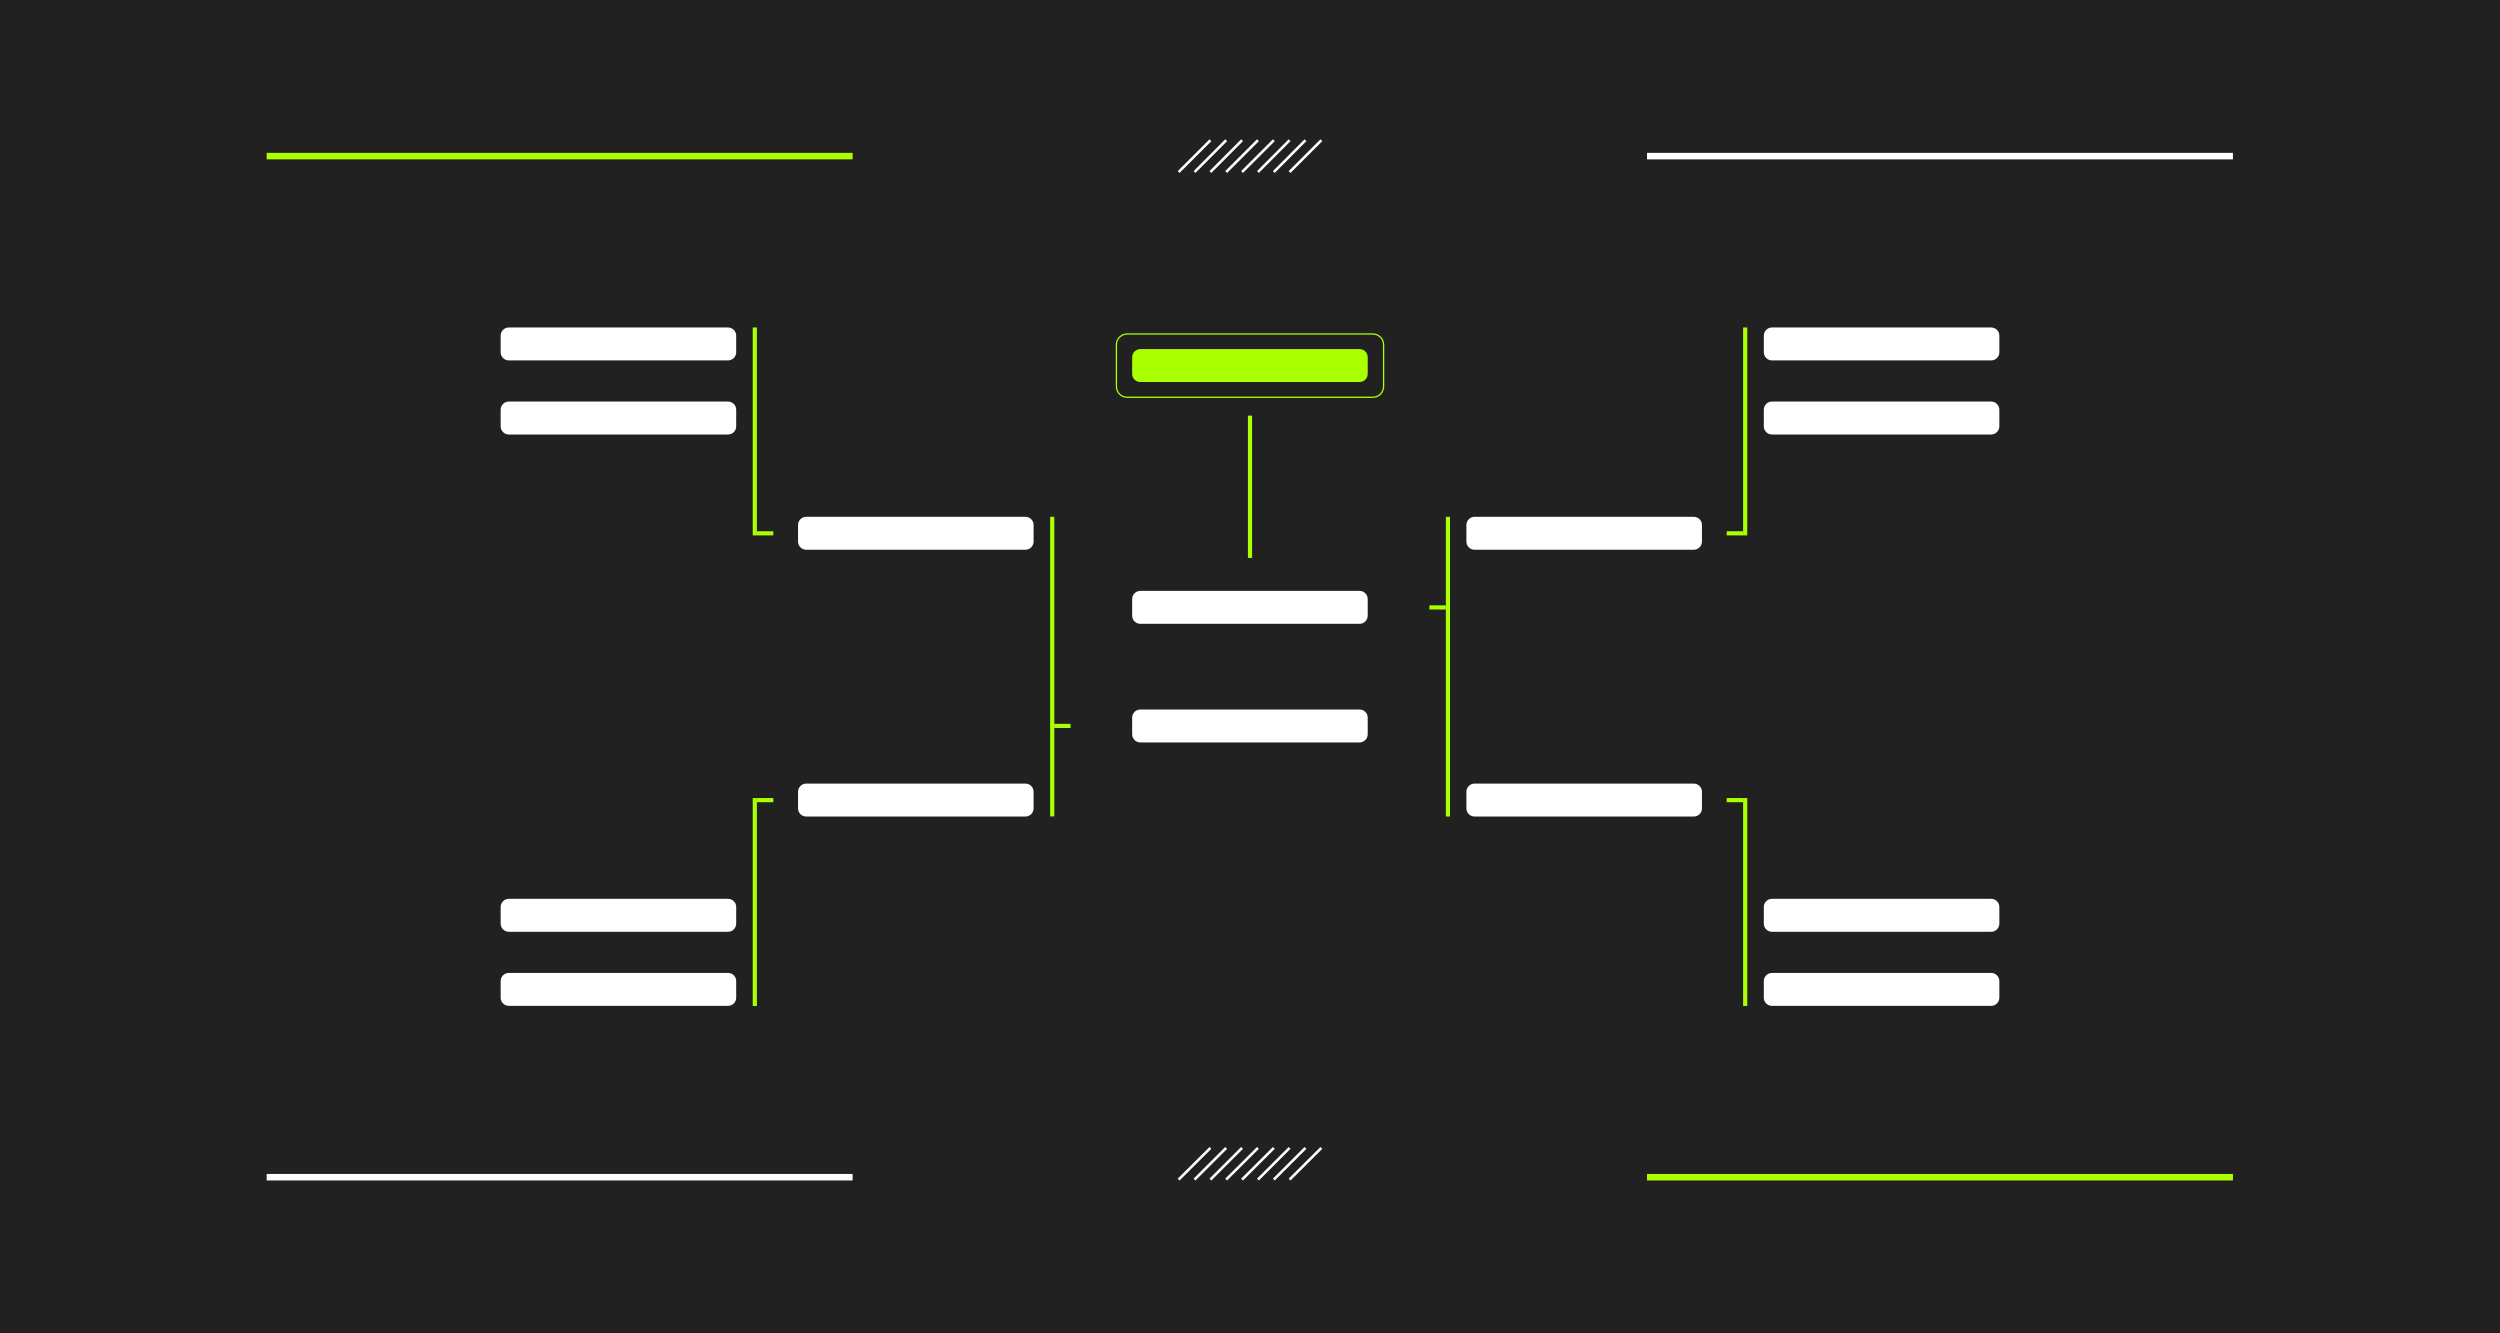 <?xml version="1.0" encoding="utf-8"?>
<!-- Generator: Adobe Illustrator 27.9.4, SVG Export Plug-In . SVG Version: 9.03 Build 54784)  -->
<svg version="1.1" id="Layer_1" xmlns="http://www.w3.org/2000/svg" xmlns:xlink="http://www.w3.org/1999/xlink" x="0px" y="0px"
	 viewBox="0 0 1920 1024" style="enable-background:new 0 0 1920 1024;" xml:space="preserve">
<style type="text/css">
	.st0{fill:#212121;}
	.st1{fill:#AAFF00;}
	.st2{fill:#FFFFFF;}
	.st3{fill:none;stroke:#AAFF00;stroke-miterlimit:10;}
	.st4{fill:none;stroke:#FFFFFF;stroke-width:2;stroke-miterlimit:10;}
</style>
<g id="Layer_3">
	<rect class="st0" width="1920" height="1024"/>
</g>
<g id="Layer_2_00000096754168660083395110000009414115689843973530_">
	<rect x="1264.9" y="901.6" class="st1" width="450" height="5"/>
	<rect x="204.8" y="901.6" class="st2" width="450" height="5"/>
	<rect x="1264.9" y="117.4" class="st2" width="450" height="5"/>
	<rect x="204.8" y="117.4" class="st1" width="450" height="5"/>
	<g>
		<g>
			<path class="st2" d="M390.8,251.5h168.3c3.5,0,6.3,2.8,6.3,6.3v12.7c0,3.5-2.8,6.3-6.3,6.3H390.8c-3.5,0-6.3-2.8-6.3-6.3v-12.7
				C384.5,254.3,387.3,251.5,390.8,251.5L390.8,251.5z"/>
			<path class="st2" d="M390.8,308.4h168.3c3.5,0,6.3,2.8,6.3,6.3v12.7c0,3.5-2.8,6.3-6.3,6.3H390.8c-3.5,0-6.3-2.8-6.3-6.3v-12.7
				C384.5,311.2,387.3,308.4,390.8,308.4z"/>
		</g>
		<g>
			<path class="st2" d="M390.8,690.3h168.3c3.5,0,6.3,2.8,6.3,6.3v12.7c0,3.5-2.8,6.3-6.3,6.3H390.8c-3.5,0-6.3-2.8-6.3-6.3v-12.7
				C384.5,693.1,387.3,690.3,390.8,690.3z"/>
			<path class="st2" d="M390.8,747.2h168.3c3.5,0,6.3,2.8,6.3,6.3v12.7c0,3.5-2.8,6.3-6.3,6.3H390.8c-3.5,0-6.3-2.8-6.3-6.3v-12.7
				C384.5,750,387.3,747.2,390.8,747.2z"/>
		</g>
	</g>
	<rect x="578.1" y="251.5" class="st1" width="3.2" height="159.7"/>
	<rect x="578.1" y="612.9" class="st1" width="3.2" height="159.7"/>
	<path class="st2" d="M619.2,396.9h168.3c3.5,0,6.3,2.8,6.3,6.3v12.7c0,3.5-2.8,6.3-6.3,6.3H619.2c-3.5,0-6.3-2.8-6.3-6.3v-12.7
		C612.9,399.7,615.7,396.9,619.2,396.9z"/>
	<path class="st2" d="M619.2,601.8h168.3c3.5,0,6.3,2.8,6.3,6.3v12.7c0,3.5-2.8,6.3-6.3,6.3H619.2c-3.5,0-6.3-2.8-6.3-6.3v-12.7
		C612.9,604.6,615.7,601.8,619.2,601.8z"/>
	<path class="st2" d="M875.8,544.9h168.3c3.5,0,6.3,2.8,6.3,6.3v12.7c0,3.5-2.8,6.3-6.3,6.3H875.8c-3.5,0-6.3-2.8-6.3-6.3v-12.7
		C869.5,547.7,872.3,544.9,875.8,544.9z"/>
	<path class="st2" d="M875.8,453.8h168.3c3.5,0,6.3,2.8,6.3,6.3v12.7c0,3.5-2.8,6.3-6.3,6.3H875.8c-3.5,0-6.3-2.8-6.3-6.3v-12.7
		C869.5,456.6,872.3,453.8,875.8,453.8z"/>
	<path class="st1" d="M875.8,268.1h168.3c3.5,0,6.3,2.8,6.3,6.3v12.7c0,3.5-2.8,6.3-6.3,6.3H875.8c-3.5,0-6.3-2.8-6.3-6.3v-12.7
		C869.5,270.9,872.3,268.1,875.8,268.1z"/>
	<rect x="581.3" y="408" class="st1" width="12.6" height="3.2"/>
	<rect x="581.3" y="612.9" class="st1" width="12.6" height="3.2"/>
	<rect x="806.5" y="555.9" class="st1" width="3.2" height="71.1"/>
	<rect x="809.6" y="555.9" class="st1" width="12.6" height="3.2"/>
	<rect x="806.5" y="396.9" class="st1" width="3.2" height="159.9"/>
	<rect x="958.4" y="319.2" class="st1" width="3.2" height="109.3"/>
	<g>
		<g>
			<path class="st2" d="M1529.2,772.5h-168.3c-3.5,0-6.3-2.8-6.3-6.3v-12.7c0-3.5,2.8-6.3,6.3-6.3h168.3c3.5,0,6.3,2.8,6.3,6.3v12.7
				C1535.5,769.7,1532.7,772.5,1529.2,772.5z"/>
			<path class="st2" d="M1529.2,715.6h-168.3c-3.5,0-6.3-2.8-6.3-6.3v-12.7c0-3.5,2.8-6.3,6.3-6.3h168.3c3.5,0,6.3,2.8,6.3,6.3v12.7
				C1535.5,712.8,1532.7,715.6,1529.2,715.6z"/>
		</g>
		<g>
			<path class="st2" d="M1529.2,333.7h-168.3c-3.5,0-6.3-2.8-6.3-6.3v-12.7c0-3.5,2.8-6.3,6.3-6.3h168.3c3.5,0,6.3,2.8,6.3,6.3v12.7
				C1535.5,330.9,1532.7,333.7,1529.2,333.7z"/>
			<path class="st2" d="M1529.2,276.8h-168.3c-3.5,0-6.3-2.8-6.3-6.3v-12.7c0-3.5,2.8-6.3,6.3-6.3h168.3c3.5,0,6.3,2.8,6.3,6.3v12.7
				C1535.5,274,1532.7,276.8,1529.2,276.8z"/>
		</g>
	</g>
	<rect x="1338.7" y="612.9" class="st1" width="3.2" height="159.7"/>
	<rect x="1338.7" y="251.5" class="st1" width="3.2" height="159.7"/>
	<path class="st2" d="M1300.8,627.1h-168.3c-3.5,0-6.3-2.8-6.3-6.3v-12.7c0-3.5,2.8-6.3,6.3-6.3h168.3c3.5,0,6.3,2.8,6.3,6.3v12.7
		C1307.1,624.3,1304.3,627.1,1300.8,627.1z"/>
	<path class="st2" d="M1300.8,422.2h-168.3c-3.5,0-6.3-2.8-6.3-6.3v-12.7c0-3.5,2.8-6.3,6.3-6.3h168.3c3.5,0,6.3,2.8,6.3,6.3v12.7
		C1307.1,419.4,1304.3,422.2,1300.8,422.2z"/>
	<rect x="1326.1" y="612.9" class="st1" width="12.6" height="3.2"/>
	<rect x="1326.1" y="408" class="st1" width="12.6" height="3.2"/>
	<rect x="1110.4" y="396.9" class="st1" width="3.2" height="71.1"/>
	<rect x="1097.8" y="464.9" class="st1" width="12.6" height="3.2"/>
	<rect x="1110.4" y="467.2" class="st1" width="3.2" height="159.9"/>
	<path class="st3" d="M1062.6,264.8v32c0,4.6-3.7,8.3-8.3,8.3H865.7c-4.6,0-8.3-3.7-8.3-8.3v-32c0-4.6,3.7-8.3,8.3-8.3h188.5
		C1058.9,256.5,1062.6,260.2,1062.6,264.8z"/>
	<g>
		<line class="st4" x1="929.6" y1="881.6" x2="905.2" y2="905.9"/>
		<line class="st4" x1="941.7" y1="881.6" x2="917.4" y2="905.9"/>
		<line class="st4" x1="953.9" y1="881.6" x2="929.6" y2="905.9"/>
		<line class="st4" x1="966.1" y1="881.6" x2="941.7" y2="905.9"/>
		<line class="st4" x1="978.3" y1="881.6" x2="953.9" y2="905.9"/>
		<line class="st4" x1="990.4" y1="881.6" x2="966.1" y2="905.9"/>
		<line class="st4" x1="1002.6" y1="881.6" x2="978.3" y2="905.9"/>
		<line class="st4" x1="1014.8" y1="881.6" x2="990.4" y2="905.9"/>
	</g>
	<g>
		<line class="st4" x1="929.6" y1="107.7" x2="905.2" y2="132.1"/>
		<line class="st4" x1="941.7" y1="107.7" x2="917.4" y2="132.1"/>
		<line class="st4" x1="953.9" y1="107.7" x2="929.6" y2="132.1"/>
		<line class="st4" x1="966.1" y1="107.7" x2="941.7" y2="132.1"/>
		<line class="st4" x1="978.3" y1="107.7" x2="953.9" y2="132.1"/>
		<line class="st4" x1="990.4" y1="107.7" x2="966.1" y2="132.1"/>
		<line class="st4" x1="1002.6" y1="107.7" x2="978.3" y2="132.1"/>
		<line class="st4" x1="1014.8" y1="107.7" x2="990.4" y2="132.1"/>
	</g>
</g>
</svg>
